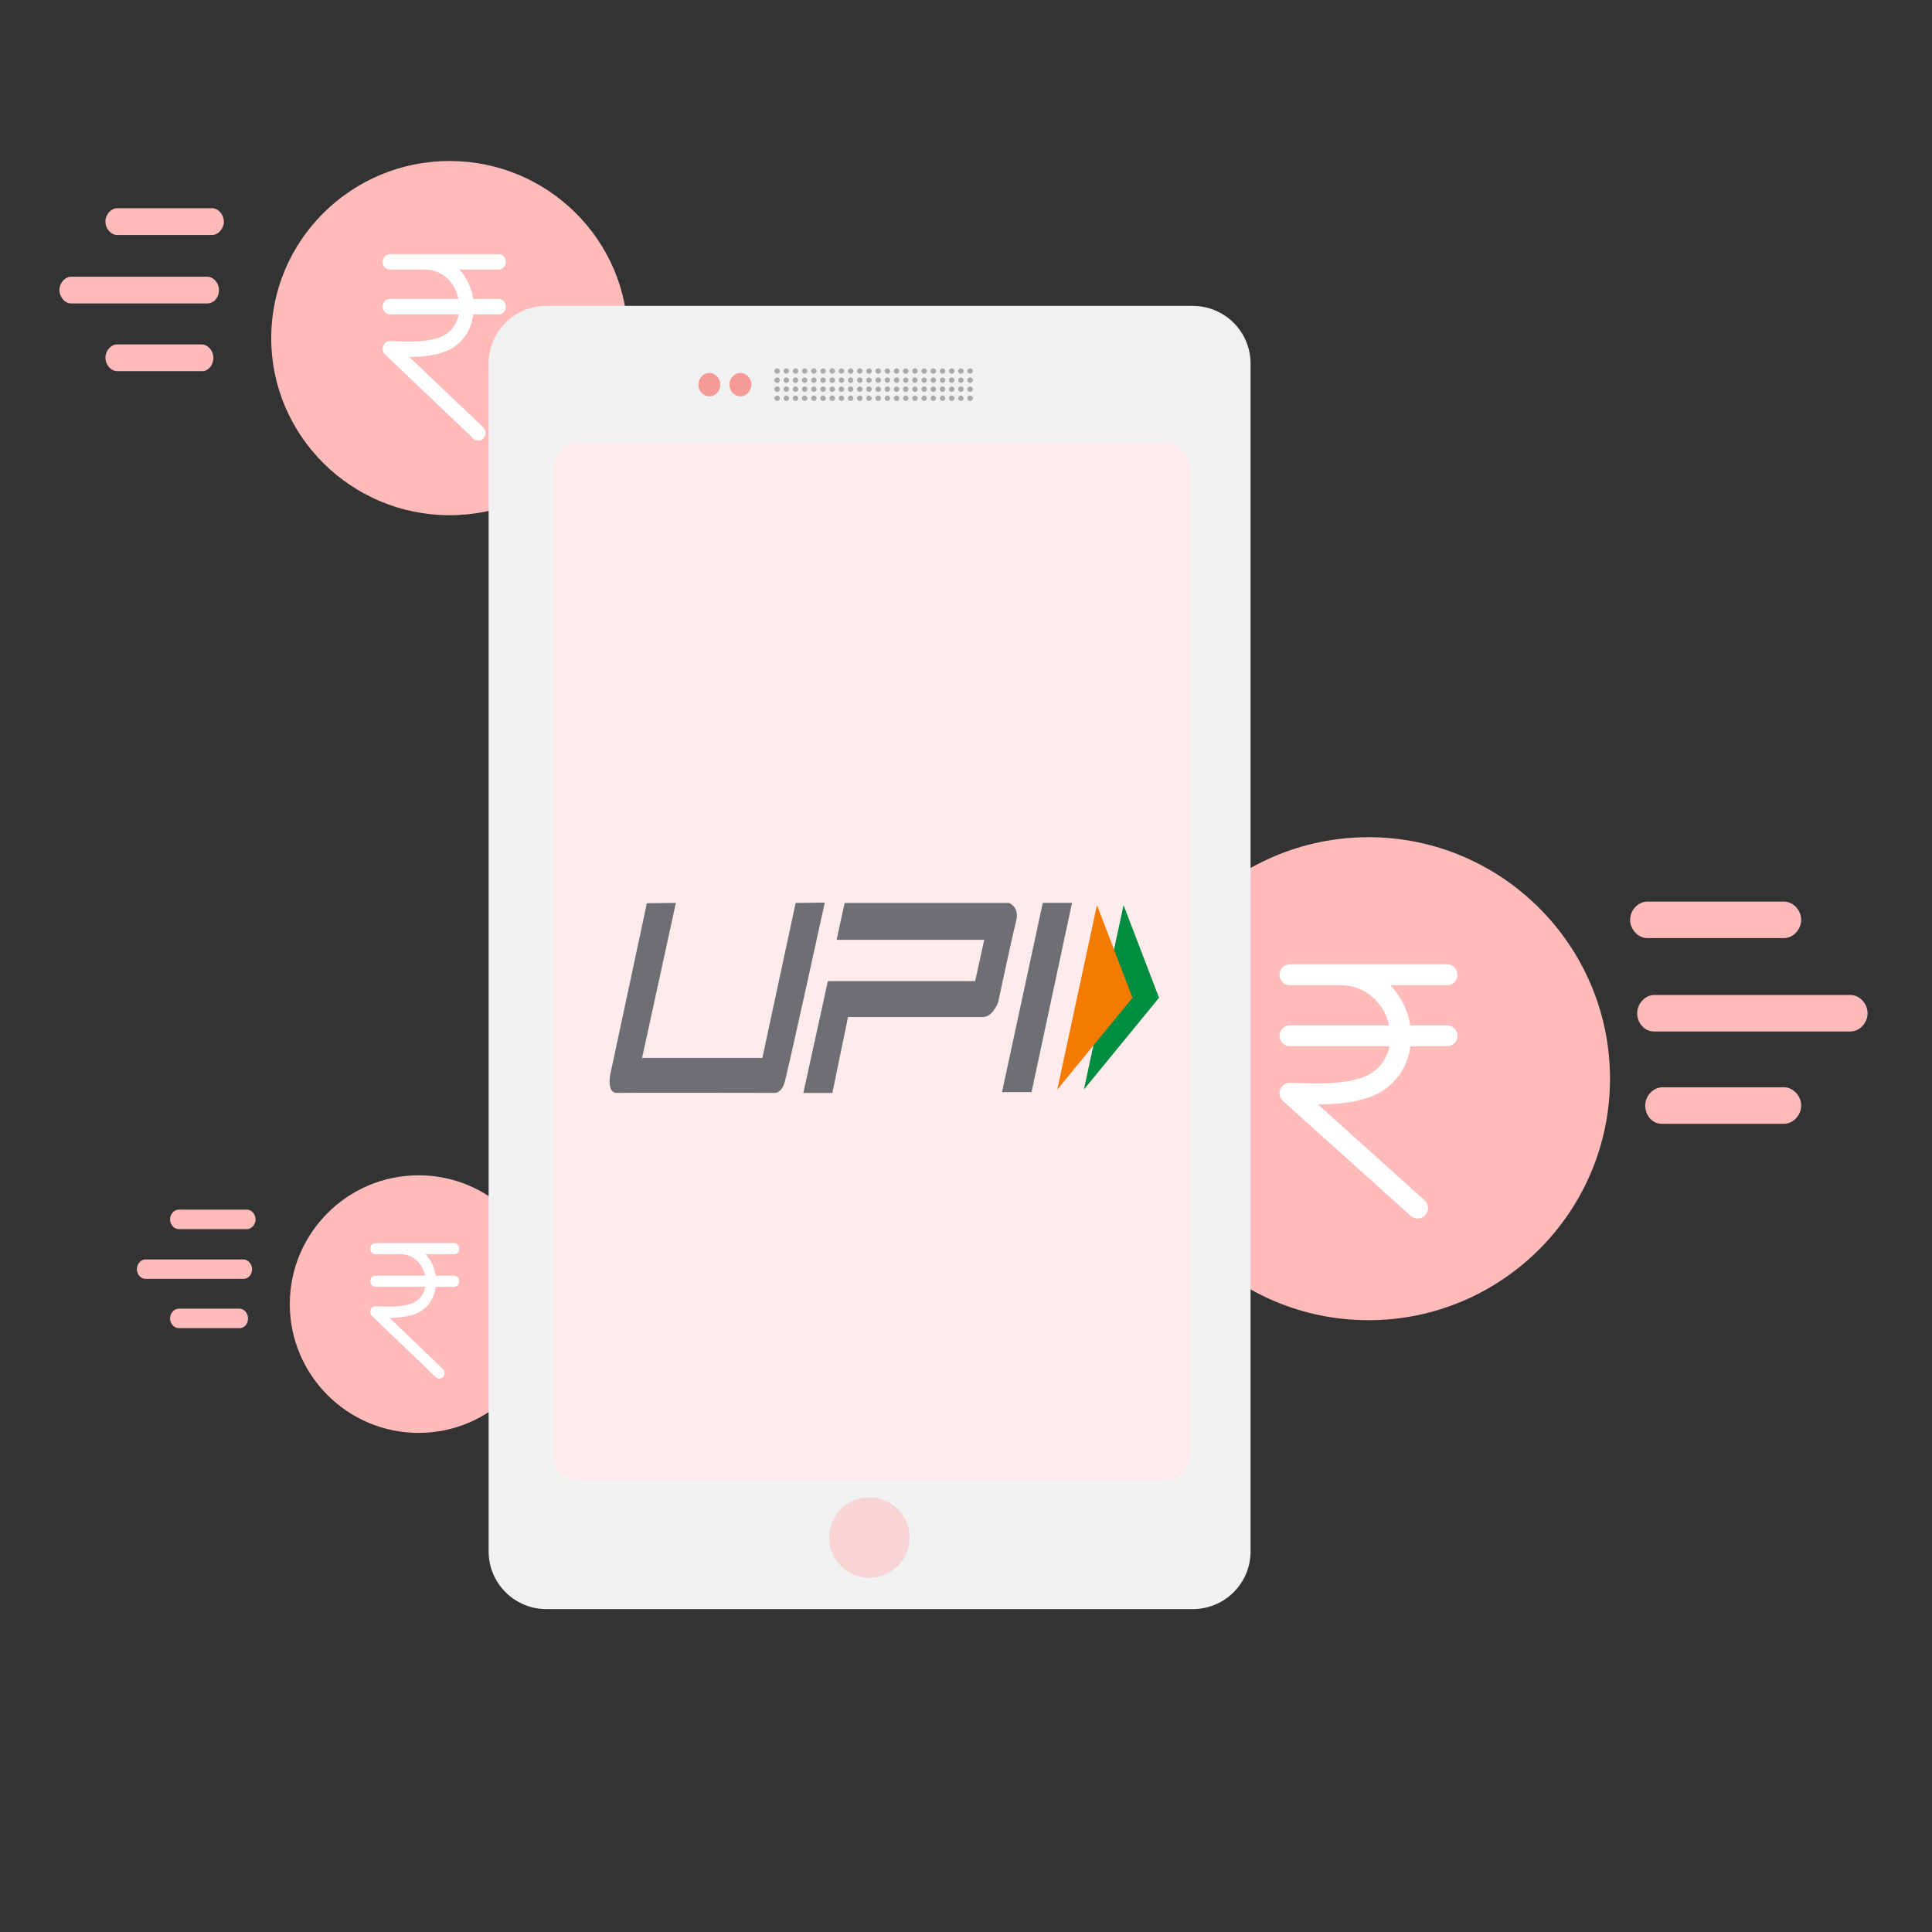 <svg xmlns="http://www.w3.org/2000/svg" width="120" height="120" viewBox="0 0 120 120">
  <rect x="0" y="0" width="120" height="120" fill="#333333" stroke="none"/>
  <g fill="none" fill-rule="evenodd" transform="translate(3 10)">
    <g transform="translate(67 42)">
      <path fill="#FEBBBA" d="M15,0 C6.729,0 0,6.729 0,15 C0,23.271 6.729,30 15,30 C23.271,30 30,23.271 30,15 C30,6.729 23.271,0 15,0 L15,0 Z"/>
      <path fill="#FFF" d="M20.526,8.545 C20.526,8.186 20.238,7.895 19.883,7.895 L13.302,7.895 L10.117,7.895 C9.762,7.895 9.474,8.186 9.474,8.545 C9.474,8.904 9.762,9.195 10.117,9.195 L13.302,9.195 C14.263,9.195 15.174,9.671 15.739,10.468 C16.005,10.843 16.183,11.259 16.28,11.685 L10.117,11.685 C9.762,11.685 9.474,11.976 9.474,12.335 C9.474,12.694 9.762,12.985 10.117,12.985 L16.303,12.985 C16.28,13.098 16.252,13.209 16.215,13.318 C15.948,14.12 15.339,14.705 14.502,14.966 C13.228,15.362 11.806,15.311 10.428,15.262 L10.139,15.252 C9.868,15.238 9.62,15.406 9.52,15.661 C9.419,15.915 9.487,16.206 9.69,16.388 L17.624,23.52 C17.746,23.63 17.899,23.684 18.051,23.684 C18.228,23.684 18.405,23.611 18.532,23.466 C18.768,23.198 18.744,22.787 18.478,22.548 L11.857,16.596 C12.867,16.595 13.886,16.518 14.881,16.209 C16.124,15.822 17.031,14.943 17.434,13.733 C17.516,13.489 17.566,13.238 17.601,12.985 L19.883,12.985 C20.238,12.985 20.526,12.694 20.526,12.335 C20.526,11.976 20.238,11.685 19.883,11.685 L17.594,11.685 C17.484,10.99 17.211,10.311 16.784,9.71 C16.653,9.524 16.503,9.356 16.347,9.195 L19.883,9.195 C20.238,9.195 20.526,8.904 20.526,8.545 L20.526,8.545 Z"/>
      <g fill="#FEBBBA" transform="matrix(-1 0 0 1 46 4)">
        <path d="M4.125 1.133C4.125.533 4.625 0 5.188 0L13.688 0C14.25 0 14.75.533 14.75 1.133 14.75 1.733 14.25 2.267 13.688 2.267L5.188 2.267C4.625 2.267 4.125 1.733 4.125 1.133zM13.25 8.067L1.062 8.067C.5 8.067 0 7.533 0 6.933 0 6.333.5 5.8 1.062 5.8L13.25 5.8C13.812 5.8 14.312 6.333 14.312 6.933 14.312 7.533 13.875 8.067 13.25 8.067zM12.812 13.8L5.188 13.8C4.625 13.8 4.125 13.267 4.125 12.667 4.125 12.067 4.625 11.533 5.188 11.533L12.75 11.533C13.312 11.533 13.812 12.067 13.812 12.667 13.812 13.267 13.375 13.8 12.812 13.8z"/>
      </g>
    </g>
    <g transform="translate(5 63)">
      <g transform="translate(10)">
        <path fill="#FEBBBA" d="M8,0 C3.589,0 0,3.589 0,8 C0,12.411 3.589,16 8,16 C12.411,16 16,12.411 16,8 C16,3.589 12.411,0 8,0 L8,0 Z"/>
        <path fill="#FFF" d="M10.526,4.557 C10.526,4.366 10.382,4.211 10.205,4.211 L6.914,4.211 L5.322,4.211 C5.144,4.211 5,4.366 5,4.557 C5,4.749 5.144,4.904 5.322,4.904 L6.914,4.904 C7.394,4.904 7.85,5.158 8.132,5.583 C8.266,5.783 8.355,6.005 8.403,6.232 L5.322,6.232 C5.144,6.232 5,6.387 5,6.579 C5,6.77 5.144,6.925 5.322,6.925 L8.415,6.925 C8.403,6.985 8.389,7.045 8.371,7.103 C8.237,7.531 7.933,7.843 7.514,7.982 C6.877,8.193 6.166,8.166 5.477,8.14 L5.332,8.135 C5.197,8.127 5.073,8.217 5.023,8.353 C4.973,8.488 5.007,8.643 5.108,8.74 L9.075,12.544 C9.136,12.603 9.213,12.632 9.289,12.632 C9.377,12.632 9.465,12.592 9.529,12.515 C9.647,12.372 9.635,12.153 9.502,12.026 L6.192,8.851 C6.697,8.85 7.206,8.809 7.703,8.645 C8.325,8.438 8.779,7.97 8.98,7.324 C9.021,7.194 9.046,7.06 9.064,6.925 L10.205,6.925 C10.382,6.925 10.526,6.77 10.526,6.579 C10.526,6.387 10.382,6.232 10.205,6.232 L9.06,6.232 C9.005,5.861 8.869,5.499 8.655,5.179 C8.589,5.08 8.515,4.99 8.437,4.904 L10.205,4.904 C10.382,4.904 10.526,4.749 10.526,4.557 L10.526,4.557 Z"/>
      </g>
      <g fill="#FEBBBA" transform="translate(.5 2.133)">
        <path d="M2.062.604C2.062.284 2.312 0 2.594 0L6.844 0C7.125 0 7.375.284 7.375.604 7.375.924 7.125 1.209 6.844 1.209L2.594 1.209C2.312 1.209 2.062.924 2.062.604zM6.625 4.302L.531 4.302C.25 4.302 0 4.018 0 3.698 0 3.378.25 3.093.531 3.093L6.625 3.093C6.906 3.093 7.156 3.378 7.156 3.698 7.156 4.018 6.938 4.302 6.625 4.302zM6.406 7.36L2.594 7.36C2.312 7.36 2.062 7.076 2.062 6.756 2.062 6.436 2.312 6.151 2.594 6.151L6.375 6.151C6.656 6.151 6.906 6.436 6.906 6.756 6.906 7.076 6.688 7.36 6.406 7.36z"/>
      </g>
    </g>
    <g transform="translate(13.846)">
      <path fill="#FEBBBA" d="M11.077,0 C4.969,0 0,4.935 0,11 C0,17.065 4.969,22 11.077,22 C17.185,22 22.154,17.065 22.154,11 C22.154,4.935 17.185,0 11.077,0 L11.077,0 Z"/>
      <path fill="#FFF" d="M14.575,6.266 C14.575,6.003 14.376,5.789 14.13,5.789 L9.573,5.789 L7.368,5.789 C7.122,5.789 6.923,6.003 6.923,6.266 C6.923,6.53 7.122,6.743 7.368,6.743 L9.573,6.743 C10.239,6.743 10.869,7.092 11.26,7.676 C11.445,7.951 11.568,8.256 11.635,8.569 L7.368,8.569 C7.122,8.569 6.923,8.782 6.923,9.046 C6.923,9.309 7.122,9.523 7.368,9.523 L11.651,9.523 C11.635,9.605 11.616,9.686 11.59,9.766 C11.405,10.355 10.984,10.784 10.404,10.975 C9.523,11.265 8.538,11.228 7.584,11.192 L7.383,11.185 C7.196,11.175 7.024,11.298 6.955,11.485 C6.885,11.671 6.932,11.884 7.073,12.018 L12.565,17.248 C12.65,17.329 12.756,17.368 12.861,17.368 C12.984,17.368 13.106,17.314 13.194,17.208 C13.358,17.012 13.341,16.71 13.157,16.535 L8.573,12.17 C9.273,12.169 9.978,12.113 10.666,11.886 C11.527,11.603 12.155,10.958 12.434,10.071 C12.491,9.892 12.525,9.708 12.55,9.523 L14.13,9.523 C14.376,9.523 14.575,9.309 14.575,9.046 C14.575,8.782 14.376,8.569 14.13,8.569 L12.545,8.569 C12.468,8.06 12.279,7.562 11.984,7.121 C11.893,6.984 11.79,6.861 11.681,6.743 L14.13,6.743 C14.376,6.743 14.575,6.53 14.575,6.266 L14.575,6.266 Z"/>
    </g>
    <g fill="#FEBBBA" transform="translate(.692 2.933)">
      <path d="M2.856.831C2.856.391 3.202 0 3.591 0L9.476 0C9.865 0 10.212.391 10.212.831 10.212 1.271 9.865 1.662 9.476 1.662L3.591 1.662C3.202 1.662 2.856 1.271 2.856.831zM9.173 5.916L.736 5.916C.346 5.916 0 5.524 0 5.084 0 4.644.346 4.253.736 4.253L9.173 4.253C9.562 4.253 9.909 4.644 9.909 5.084 9.909 5.524 9.606 5.916 9.173 5.916zM8.87 10.12L3.591 10.12C3.202 10.12 2.856 9.729 2.856 9.289 2.856 8.849 3.202 8.458 3.591 8.458L8.827 8.458C9.216 8.458 9.562 8.849 9.562 9.289 9.562 9.729 9.26 10.12 8.87 10.12z"/>
    </g>
    <g transform="translate(26.51 9)">
      <path fill="#F1F1F1" d="M0.84,3.583 C0.84,1.604 2.442,0 4.436,0 L44.569,0 C46.555,0 48.165,1.599 48.165,3.583 L48.165,77.363 C48.165,79.342 46.563,80.946 44.569,80.946 L4.436,80.946 C2.45,80.946 0.84,79.347 0.84,77.363 L0.84,3.583 Z"/>
      <path fill="#FEBBBA" d="M24.49,79 C25.871,79 26.99,77.881 26.99,76.5 C26.99,75.119 25.871,74 24.49,74 C23.11,74 21.99,75.119 21.99,76.5 C21.99,77.881 23.11,79 24.49,79 Z" opacity=".5"/>
      <path fill="#FFEBEB" d="M4.873,9.99 C4.873,9.198 5.525,8.555 6.302,8.555 L42.945,8.555 C43.734,8.555 44.374,9.193 44.374,9.99 L44.374,71.485 C44.374,72.277 43.722,72.919 42.945,72.919 L6.302,72.919 C5.513,72.919 4.873,72.282 4.873,71.485 L4.873,9.99 Z"/>
      <path fill="#F69A98" d="M16.476,5.617 C16.101,5.617 15.796,5.292 15.796,4.892 C15.796,4.491 16.101,4.166 16.476,4.166 C16.852,4.166 17.157,4.491 17.157,4.892 C17.157,5.292 16.852,5.617 16.476,5.617 Z M14.549,5.617 C14.173,5.617 13.868,5.292 13.868,4.892 C13.868,4.491 14.173,4.166 14.549,4.166 C14.924,4.166 15.229,4.491 15.229,4.892 C15.229,5.292 14.924,5.617 14.549,5.617 Z"/>
      <g fill="#AAA" transform="translate(18.587 3.876)">
        <path d="M0.171,2.031 C0.077,2.031 0,1.956 0,1.862 C0,1.769 0.077,1.693 0.171,1.693 C0.266,1.693 0.342,1.769 0.342,1.862 C0.342,1.956 0.266,2.031 0.171,2.031 Z M0.742,2.031 C0.647,2.031 0.571,1.956 0.571,1.862 C0.571,1.769 0.647,1.693 0.742,1.693 C0.836,1.693 0.913,1.769 0.913,1.862 C0.913,1.956 0.836,2.031 0.742,2.031 Z M0.171,1.467 C0.077,1.467 0,1.391 0,1.298 C0,1.204 0.077,1.128 0.171,1.128 C0.266,1.128 0.342,1.204 0.342,1.298 C0.342,1.391 0.266,1.467 0.171,1.467 Z M0.742,1.467 C0.647,1.467 0.571,1.391 0.571,1.298 C0.571,1.204 0.647,1.128 0.742,1.128 C0.836,1.128 0.913,1.204 0.913,1.298 C0.913,1.391 0.836,1.467 0.742,1.467 Z M0.171,0.903 C0.077,0.903 0,0.827 0,0.734 C0,0.64 0.077,0.564 0.171,0.564 C0.266,0.564 0.342,0.64 0.342,0.734 C0.342,0.827 0.266,0.903 0.171,0.903 Z M0.742,0.903 C0.647,0.903 0.571,0.827 0.571,0.734 C0.571,0.64 0.647,0.564 0.742,0.564 C0.836,0.564 0.913,0.64 0.913,0.734 C0.913,0.827 0.836,0.903 0.742,0.903 Z M0.171,0.339 C0.077,0.339 0,0.263 0,0.169 C0,0.076 0.077,0 0.171,0 C0.266,0 0.342,0.076 0.342,0.169 C0.342,0.263 0.266,0.339 0.171,0.339 Z M0.742,0.339 C0.647,0.339 0.571,0.263 0.571,0.169 C0.571,0.076 0.647,0 0.742,0 C0.836,0 0.913,0.076 0.913,0.169 C0.913,0.263 0.836,0.339 0.742,0.339 Z M1.313,2.031 C1.218,2.031 1.141,1.956 1.141,1.862 C1.141,1.769 1.218,1.693 1.313,1.693 C1.407,1.693 1.484,1.769 1.484,1.862 C1.484,1.956 1.407,2.031 1.313,2.031 Z M1.883,2.031 C1.789,2.031 1.712,1.956 1.712,1.862 C1.712,1.769 1.789,1.693 1.883,1.693 C1.978,1.693 2.055,1.769 2.055,1.862 C2.055,1.956 1.978,2.031 1.883,2.031 Z M1.313,1.467 C1.218,1.467 1.141,1.391 1.141,1.298 C1.141,1.204 1.218,1.128 1.313,1.128 C1.407,1.128 1.484,1.204 1.484,1.298 C1.484,1.391 1.407,1.467 1.313,1.467 Z M1.883,1.467 C1.789,1.467 1.712,1.391 1.712,1.298 C1.712,1.204 1.789,1.128 1.883,1.128 C1.978,1.128 2.055,1.204 2.055,1.298 C2.055,1.391 1.978,1.467 1.883,1.467 Z M1.313,0.903 C1.218,0.903 1.141,0.827 1.141,0.734 C1.141,0.64 1.218,0.564 1.313,0.564 C1.407,0.564 1.484,0.64 1.484,0.734 C1.484,0.827 1.407,0.903 1.313,0.903 Z M1.883,0.903 C1.789,0.903 1.712,0.827 1.712,0.734 C1.712,0.64 1.789,0.564 1.883,0.564 C1.978,0.564 2.055,0.64 2.055,0.734 C2.055,0.827 1.978,0.903 1.883,0.903 Z M1.313,0.339 C1.218,0.339 1.141,0.263 1.141,0.169 C1.141,0.076 1.218,0 1.313,0 C1.407,0 1.484,0.076 1.484,0.169 C1.484,0.263 1.407,0.339 1.313,0.339 Z M1.883,0.339 C1.789,0.339 1.712,0.263 1.712,0.169 C1.712,0.076 1.789,0 1.883,0 C1.978,0 2.055,0.076 2.055,0.169 C2.055,0.263 1.978,0.339 1.883,0.339 Z M2.454,2.031 C2.36,2.031 2.283,1.956 2.283,1.862 C2.283,1.769 2.36,1.693 2.454,1.693 C2.549,1.693 2.625,1.769 2.625,1.862 C2.625,1.956 2.549,2.031 2.454,2.031 Z M3.025,2.031 C2.93,2.031 2.854,1.956 2.854,1.862 C2.854,1.769 2.93,1.693 3.025,1.693 C3.119,1.693 3.196,1.769 3.196,1.862 C3.196,1.956 3.119,2.031 3.025,2.031 Z M2.454,1.467 C2.36,1.467 2.283,1.391 2.283,1.298 C2.283,1.204 2.36,1.128 2.454,1.128 C2.549,1.128 2.625,1.204 2.625,1.298 C2.625,1.391 2.549,1.467 2.454,1.467 Z M3.025,1.467 C2.93,1.467 2.854,1.391 2.854,1.298 C2.854,1.204 2.93,1.128 3.025,1.128 C3.119,1.128 3.196,1.204 3.196,1.298 C3.196,1.391 3.119,1.467 3.025,1.467 Z M2.454,0.903 C2.36,0.903 2.283,0.827 2.283,0.734 C2.283,0.64 2.36,0.564 2.454,0.564 C2.549,0.564 2.625,0.64 2.625,0.734 C2.625,0.827 2.549,0.903 2.454,0.903 Z M3.025,0.903 C2.93,0.903 2.854,0.827 2.854,0.734 C2.854,0.64 2.93,0.564 3.025,0.564 C3.119,0.564 3.196,0.64 3.196,0.734 C3.196,0.827 3.119,0.903 3.025,0.903 Z M2.454,0.339 C2.36,0.339 2.283,0.263 2.283,0.169 C2.283,0.076 2.36,0 2.454,0 C2.549,0 2.625,0.076 2.625,0.169 C2.625,0.263 2.549,0.339 2.454,0.339 Z M3.025,0.339 C2.93,0.339 2.854,0.263 2.854,0.169 C2.854,0.076 2.93,0 3.025,0 C3.119,0 3.196,0.076 3.196,0.169 C3.196,0.263 3.119,0.339 3.025,0.339 Z M3.596,2.031 C3.501,2.031 3.424,1.956 3.424,1.862 C3.424,1.769 3.501,1.693 3.596,1.693 C3.69,1.693 3.767,1.769 3.767,1.862 C3.767,1.956 3.69,2.031 3.596,2.031 Z M4.166,2.031 C4.072,2.031 3.995,1.956 3.995,1.862 C3.995,1.769 4.072,1.693 4.166,1.693 C4.261,1.693 4.337,1.769 4.337,1.862 C4.337,1.956 4.261,2.031 4.166,2.031 Z M3.596,1.467 C3.501,1.467 3.424,1.391 3.424,1.298 C3.424,1.204 3.501,1.128 3.596,1.128 C3.69,1.128 3.767,1.204 3.767,1.298 C3.767,1.391 3.69,1.467 3.596,1.467 Z M4.166,1.467 C4.072,1.467 3.995,1.391 3.995,1.298 C3.995,1.204 4.072,1.128 4.166,1.128 C4.261,1.128 4.337,1.204 4.337,1.298 C4.337,1.391 4.261,1.467 4.166,1.467 Z M3.596,0.903 C3.501,0.903 3.424,0.827 3.424,0.734 C3.424,0.64 3.501,0.564 3.596,0.564 C3.69,0.564 3.767,0.64 3.767,0.734 C3.767,0.827 3.69,0.903 3.596,0.903 Z M4.166,0.903 C4.072,0.903 3.995,0.827 3.995,0.734 C3.995,0.64 4.072,0.564 4.166,0.564 C4.261,0.564 4.337,0.64 4.337,0.734 C4.337,0.827 4.261,0.903 4.166,0.903 Z M3.596,0.339 C3.501,0.339 3.424,0.263 3.424,0.169 C3.424,0.076 3.501,0 3.596,0 C3.69,0 3.767,0.076 3.767,0.169 C3.767,0.263 3.69,0.339 3.596,0.339 Z M4.166,0.339 C4.072,0.339 3.995,0.263 3.995,0.169 C3.995,0.076 4.072,0 4.166,0 C4.261,0 4.337,0.076 4.337,0.169 C4.337,0.263 4.261,0.339 4.166,0.339 Z M4.737,2.031 C4.642,2.031 4.566,1.956 4.566,1.862 C4.566,1.769 4.642,1.693 4.737,1.693 C4.832,1.693 4.908,1.769 4.908,1.862 C4.908,1.956 4.832,2.031 4.737,2.031 Z M5.308,2.031 C5.213,2.031 5.136,1.956 5.136,1.862 C5.136,1.769 5.213,1.693 5.308,1.693 C5.402,1.693 5.479,1.769 5.479,1.862 C5.479,1.956 5.402,2.031 5.308,2.031 Z M4.737,1.467 C4.642,1.467 4.566,1.391 4.566,1.298 C4.566,1.204 4.642,1.128 4.737,1.128 C4.832,1.128 4.908,1.204 4.908,1.298 C4.908,1.391 4.832,1.467 4.737,1.467 Z M5.308,1.467 C5.213,1.467 5.136,1.391 5.136,1.298 C5.136,1.204 5.213,1.128 5.308,1.128 C5.402,1.128 5.479,1.204 5.479,1.298 C5.479,1.391 5.402,1.467 5.308,1.467 Z M4.737,0.903 C4.642,0.903 4.566,0.827 4.566,0.734 C4.566,0.64 4.642,0.564 4.737,0.564 C4.832,0.564 4.908,0.64 4.908,0.734 C4.908,0.827 4.832,0.903 4.737,0.903 Z M5.308,0.903 C5.213,0.903 5.136,0.827 5.136,0.734 C5.136,0.64 5.213,0.564 5.308,0.564 C5.402,0.564 5.479,0.64 5.479,0.734 C5.479,0.827 5.402,0.903 5.308,0.903 Z M4.737,0.339 C4.642,0.339 4.566,0.263 4.566,0.169 C4.566,0.076 4.642,0 4.737,0 C4.832,0 4.908,0.076 4.908,0.169 C4.908,0.263 4.832,0.339 4.737,0.339 Z M5.308,0.339 C5.213,0.339 5.136,0.263 5.136,0.169 C5.136,0.076 5.213,0 5.308,0 C5.402,0 5.479,0.076 5.479,0.169 C5.479,0.263 5.402,0.339 5.308,0.339 Z M5.878,2.031 C5.784,2.031 5.707,1.956 5.707,1.862 C5.707,1.769 5.784,1.693 5.878,1.693 C5.973,1.693 6.05,1.769 6.05,1.862 C6.05,1.956 5.973,2.031 5.878,2.031 Z M6.449,2.031 C6.355,2.031 6.278,1.956 6.278,1.862 C6.278,1.769 6.355,1.693 6.449,1.693 C6.544,1.693 6.62,1.769 6.62,1.862 C6.62,1.956 6.544,2.031 6.449,2.031 Z M5.878,1.467 C5.784,1.467 5.707,1.391 5.707,1.298 C5.707,1.204 5.784,1.128 5.878,1.128 C5.973,1.128 6.05,1.204 6.05,1.298 C6.05,1.391 5.973,1.467 5.878,1.467 Z M6.449,1.467 C6.355,1.467 6.278,1.391 6.278,1.298 C6.278,1.204 6.355,1.128 6.449,1.128 C6.544,1.128 6.62,1.204 6.62,1.298 C6.62,1.391 6.544,1.467 6.449,1.467 Z M5.878,0.903 C5.784,0.903 5.707,0.827 5.707,0.734 C5.707,0.64 5.784,0.564 5.878,0.564 C5.973,0.564 6.05,0.64 6.05,0.734 C6.05,0.827 5.973,0.903 5.878,0.903 Z M6.449,0.903 C6.355,0.903 6.278,0.827 6.278,0.734 C6.278,0.64 6.355,0.564 6.449,0.564 C6.544,0.564 6.62,0.64 6.62,0.734 C6.62,0.827 6.544,0.903 6.449,0.903 Z M5.878,0.339 C5.784,0.339 5.707,0.263 5.707,0.169 C5.707,0.076 5.784,0 5.878,0 C5.973,0 6.05,0.076 6.05,0.169 C6.05,0.263 5.973,0.339 5.878,0.339 Z M6.449,0.339 C6.355,0.339 6.278,0.263 6.278,0.169 C6.278,0.076 6.355,0 6.449,0 C6.544,0 6.62,0.076 6.62,0.169 C6.62,0.263 6.544,0.339 6.449,0.339 Z M7.02,2.031 C6.925,2.031 6.849,1.956 6.849,1.862 C6.849,1.769 6.925,1.693 7.02,1.693 C7.114,1.693 7.191,1.769 7.191,1.862 C7.191,1.956 7.114,2.031 7.02,2.031 Z M7.591,2.031 C7.496,2.031 7.419,1.956 7.419,1.862 C7.419,1.769 7.496,1.693 7.591,1.693 C7.685,1.693 7.762,1.769 7.762,1.862 C7.762,1.956 7.685,2.031 7.591,2.031 Z M7.02,1.467 C6.925,1.467 6.849,1.391 6.849,1.298 C6.849,1.204 6.925,1.128 7.02,1.128 C7.114,1.128 7.191,1.204 7.191,1.298 C7.191,1.391 7.114,1.467 7.02,1.467 Z M7.591,1.467 C7.496,1.467 7.419,1.391 7.419,1.298 C7.419,1.204 7.496,1.128 7.591,1.128 C7.685,1.128 7.762,1.204 7.762,1.298 C7.762,1.391 7.685,1.467 7.591,1.467 Z M7.02,0.903 C6.925,0.903 6.849,0.827 6.849,0.734 C6.849,0.64 6.925,0.564 7.02,0.564 C7.114,0.564 7.191,0.64 7.191,0.734 C7.191,0.827 7.114,0.903 7.02,0.903 Z M7.591,0.903 C7.496,0.903 7.419,0.827 7.419,0.734 C7.419,0.64 7.496,0.564 7.591,0.564 C7.685,0.564 7.762,0.64 7.762,0.734 C7.762,0.827 7.685,0.903 7.591,0.903 Z M7.02,0.339 C6.925,0.339 6.849,0.263 6.849,0.169 C6.849,0.076 6.925,0 7.02,0 C7.114,0 7.191,0.076 7.191,0.169 C7.191,0.263 7.114,0.339 7.02,0.339 Z M7.591,0.339 C7.496,0.339 7.419,0.263 7.419,0.169 C7.419,0.076 7.496,0 7.591,0 C7.685,0 7.762,0.076 7.762,0.169 C7.762,0.263 7.685,0.339 7.591,0.339 Z M8.161,2.031 C8.067,2.031 7.99,1.956 7.99,1.862 C7.99,1.769 8.067,1.693 8.161,1.693 C8.256,1.693 8.333,1.769 8.333,1.862 C8.333,1.956 8.256,2.031 8.161,2.031 Z M8.732,2.031 C8.637,2.031 8.561,1.956 8.561,1.862 C8.561,1.769 8.637,1.693 8.732,1.693 C8.827,1.693 8.903,1.769 8.903,1.862 C8.903,1.956 8.827,2.031 8.732,2.031 Z M8.161,1.467 C8.067,1.467 7.99,1.391 7.99,1.298 C7.99,1.204 8.067,1.128 8.161,1.128 C8.256,1.128 8.333,1.204 8.333,1.298 C8.333,1.391 8.256,1.467 8.161,1.467 Z M8.732,1.467 C8.637,1.467 8.561,1.391 8.561,1.298 C8.561,1.204 8.637,1.128 8.732,1.128 C8.827,1.128 8.903,1.204 8.903,1.298 C8.903,1.391 8.827,1.467 8.732,1.467 Z M8.161,0.903 C8.067,0.903 7.99,0.827 7.99,0.734 C7.99,0.64 8.067,0.564 8.161,0.564 C8.256,0.564 8.333,0.64 8.333,0.734 C8.333,0.827 8.256,0.903 8.161,0.903 Z M8.732,0.903 C8.637,0.903 8.561,0.827 8.561,0.734 C8.561,0.64 8.637,0.564 8.732,0.564 C8.827,0.564 8.903,0.64 8.903,0.734 C8.903,0.827 8.827,0.903 8.732,0.903 Z M8.161,0.339 C8.067,0.339 7.99,0.263 7.99,0.169 C7.99,0.076 8.067,0 8.161,0 C8.256,0 8.333,0.076 8.333,0.169 C8.333,0.263 8.256,0.339 8.161,0.339 Z M8.732,0.339 C8.637,0.339 8.561,0.263 8.561,0.169 C8.561,0.076 8.637,0 8.732,0 C8.827,0 8.903,0.076 8.903,0.169 C8.903,0.263 8.827,0.339 8.732,0.339 Z M9.303,2.031 C9.208,2.031 9.132,1.956 9.132,1.862 C9.132,1.769 9.208,1.693 9.303,1.693 C9.397,1.693 9.474,1.769 9.474,1.862 C9.474,1.956 9.397,2.031 9.303,2.031 Z M9.873,2.031 C9.779,2.031 9.702,1.956 9.702,1.862 C9.702,1.769 9.779,1.693 9.873,1.693 C9.968,1.693 10.045,1.769 10.045,1.862 C10.045,1.956 9.968,2.031 9.873,2.031 Z M9.303,1.467 C9.208,1.467 9.132,1.391 9.132,1.298 C9.132,1.204 9.208,1.128 9.303,1.128 C9.397,1.128 9.474,1.204 9.474,1.298 C9.474,1.391 9.397,1.467 9.303,1.467 Z M9.873,1.467 C9.779,1.467 9.702,1.391 9.702,1.298 C9.702,1.204 9.779,1.128 9.873,1.128 C9.968,1.128 10.045,1.204 10.045,1.298 C10.045,1.391 9.968,1.467 9.873,1.467 Z M9.303,0.903 C9.208,0.903 9.132,0.827 9.132,0.734 C9.132,0.64 9.208,0.564 9.303,0.564 C9.397,0.564 9.474,0.64 9.474,0.734 C9.474,0.827 9.397,0.903 9.303,0.903 Z M9.873,0.903 C9.779,0.903 9.702,0.827 9.702,0.734 C9.702,0.64 9.779,0.564 9.873,0.564 C9.968,0.564 10.045,0.64 10.045,0.734 C10.045,0.827 9.968,0.903 9.873,0.903 Z M9.303,0.339 C9.208,0.339 9.132,0.263 9.132,0.169 C9.132,0.076 9.208,0 9.303,0 C9.397,0 9.474,0.076 9.474,0.169 C9.474,0.263 9.397,0.339 9.303,0.339 Z M9.873,0.339 C9.779,0.339 9.702,0.263 9.702,0.169 C9.702,0.076 9.779,0 9.873,0 C9.968,0 10.045,0.076 10.045,0.169 C10.045,0.263 9.968,0.339 9.873,0.339 Z M10.444,2.031 C10.35,2.031 10.273,1.956 10.273,1.862 C10.273,1.769 10.35,1.693 10.444,1.693 C10.539,1.693 10.615,1.769 10.615,1.862 C10.615,1.956 10.539,2.031 10.444,2.031 Z M11.015,2.031 C10.92,2.031 10.844,1.956 10.844,1.862 C10.844,1.769 10.92,1.693 11.015,1.693 C11.109,1.693 11.186,1.769 11.186,1.862 C11.186,1.956 11.109,2.031 11.015,2.031 Z M10.444,1.467 C10.35,1.467 10.273,1.391 10.273,1.298 C10.273,1.204 10.35,1.128 10.444,1.128 C10.539,1.128 10.615,1.204 10.615,1.298 C10.615,1.391 10.539,1.467 10.444,1.467 Z M11.015,1.467 C10.92,1.467 10.844,1.391 10.844,1.298 C10.844,1.204 10.92,1.128 11.015,1.128 C11.109,1.128 11.186,1.204 11.186,1.298 C11.186,1.391 11.109,1.467 11.015,1.467 Z M10.444,0.903 C10.35,0.903 10.273,0.827 10.273,0.734 C10.273,0.64 10.35,0.564 10.444,0.564 C10.539,0.564 10.615,0.64 10.615,0.734 C10.615,0.827 10.539,0.903 10.444,0.903 Z M11.015,0.903 C10.92,0.903 10.844,0.827 10.844,0.734 C10.844,0.64 10.92,0.564 11.015,0.564 C11.109,0.564 11.186,0.64 11.186,0.734 C11.186,0.827 11.109,0.903 11.015,0.903 Z M10.444,0.339 C10.35,0.339 10.273,0.263 10.273,0.169 C10.273,0.076 10.35,0 10.444,0 C10.539,0 10.615,0.076 10.615,0.169 C10.615,0.263 10.539,0.339 10.444,0.339 Z M11.015,0.339 C10.92,0.339 10.844,0.263 10.844,0.169 C10.844,0.076 10.92,0 11.015,0 C11.109,0 11.186,0.076 11.186,0.169 C11.186,0.263 11.109,0.339 11.015,0.339 Z M11.586,2.031 C11.491,2.031 11.414,1.956 11.414,1.862 C11.414,1.769 11.491,1.693 11.586,1.693 C11.68,1.693 11.757,1.769 11.757,1.862 C11.757,1.956 11.68,2.031 11.586,2.031 Z M12.156,2.031 C12.062,2.031 11.985,1.956 11.985,1.862 C11.985,1.769 12.062,1.693 12.156,1.693 C12.251,1.693 12.328,1.769 12.328,1.862 C12.328,1.956 12.251,2.031 12.156,2.031 Z M11.586,1.467 C11.491,1.467 11.414,1.391 11.414,1.298 C11.414,1.204 11.491,1.128 11.586,1.128 C11.68,1.128 11.757,1.204 11.757,1.298 C11.757,1.391 11.68,1.467 11.586,1.467 Z M12.156,1.467 C12.062,1.467 11.985,1.391 11.985,1.298 C11.985,1.204 12.062,1.128 12.156,1.128 C12.251,1.128 12.328,1.204 12.328,1.298 C12.328,1.391 12.251,1.467 12.156,1.467 Z M11.586,0.903 C11.491,0.903 11.414,0.827 11.414,0.734 C11.414,0.64 11.491,0.564 11.586,0.564 C11.68,0.564 11.757,0.64 11.757,0.734 C11.757,0.827 11.68,0.903 11.586,0.903 Z M12.156,0.903 C12.062,0.903 11.985,0.827 11.985,0.734 C11.985,0.64 12.062,0.564 12.156,0.564 C12.251,0.564 12.328,0.64 12.328,0.734 C12.328,0.827 12.251,0.903 12.156,0.903 Z M11.586,0.339 C11.491,0.339 11.414,0.263 11.414,0.169 C11.414,0.076 11.491,0 11.586,0 C11.68,0 11.757,0.076 11.757,0.169 C11.757,0.263 11.68,0.339 11.586,0.339 Z M12.156,0.339 C12.062,0.339 11.985,0.263 11.985,0.169 C11.985,0.076 12.062,0 12.156,0 C12.251,0 12.328,0.076 12.328,0.169 C12.328,0.263 12.251,0.339 12.156,0.339 Z"/>
      </g>
    </g>
    <g fill-rule="nonzero" transform="translate(34 46)">
      <path fill="#6E6F73" d="M3.177,0.102 L0.905,10.739 C0.905,10.739 0.667,11.9 1.323,11.882 C1.978,11.863 11.153,11.882 11.153,11.882 C11.153,11.882 11.526,11.882 11.72,11.272 C11.915,10.661 14.229,0.062 14.229,0.062 L12.42,0.082 L10.351,9.709 L2.881,9.709 L4.98,0.081 L3.177,0.102 Z M15.462,0.082 L25.664,0.082 C25.664,0.082 26.35,0.314 26.112,1.223 C25.873,2.131 25.002,6.236 25.002,6.236 C25.002,6.236 24.683,7.172 24.033,7.172 L15.672,7.172 L14.7,11.886 L12.897,11.884 L14.42,4.938 L23.569,4.938 L24.132,2.374 L14.963,2.374 L15.462,0.082 Z"/>
      <polygon fill="#6E6F73" points="27.77 .076 29.587 .076 27.071 11.834 25.236 11.834"/>
      <polygon fill="#008D42" points="32.786 .216 34.991 5.974 30.322 11.675"/>
      <polygon fill="#F57A00" points="31.135 .216 33.34 5.974 28.67 11.675"/>
    </g>
  </g>
</svg>
